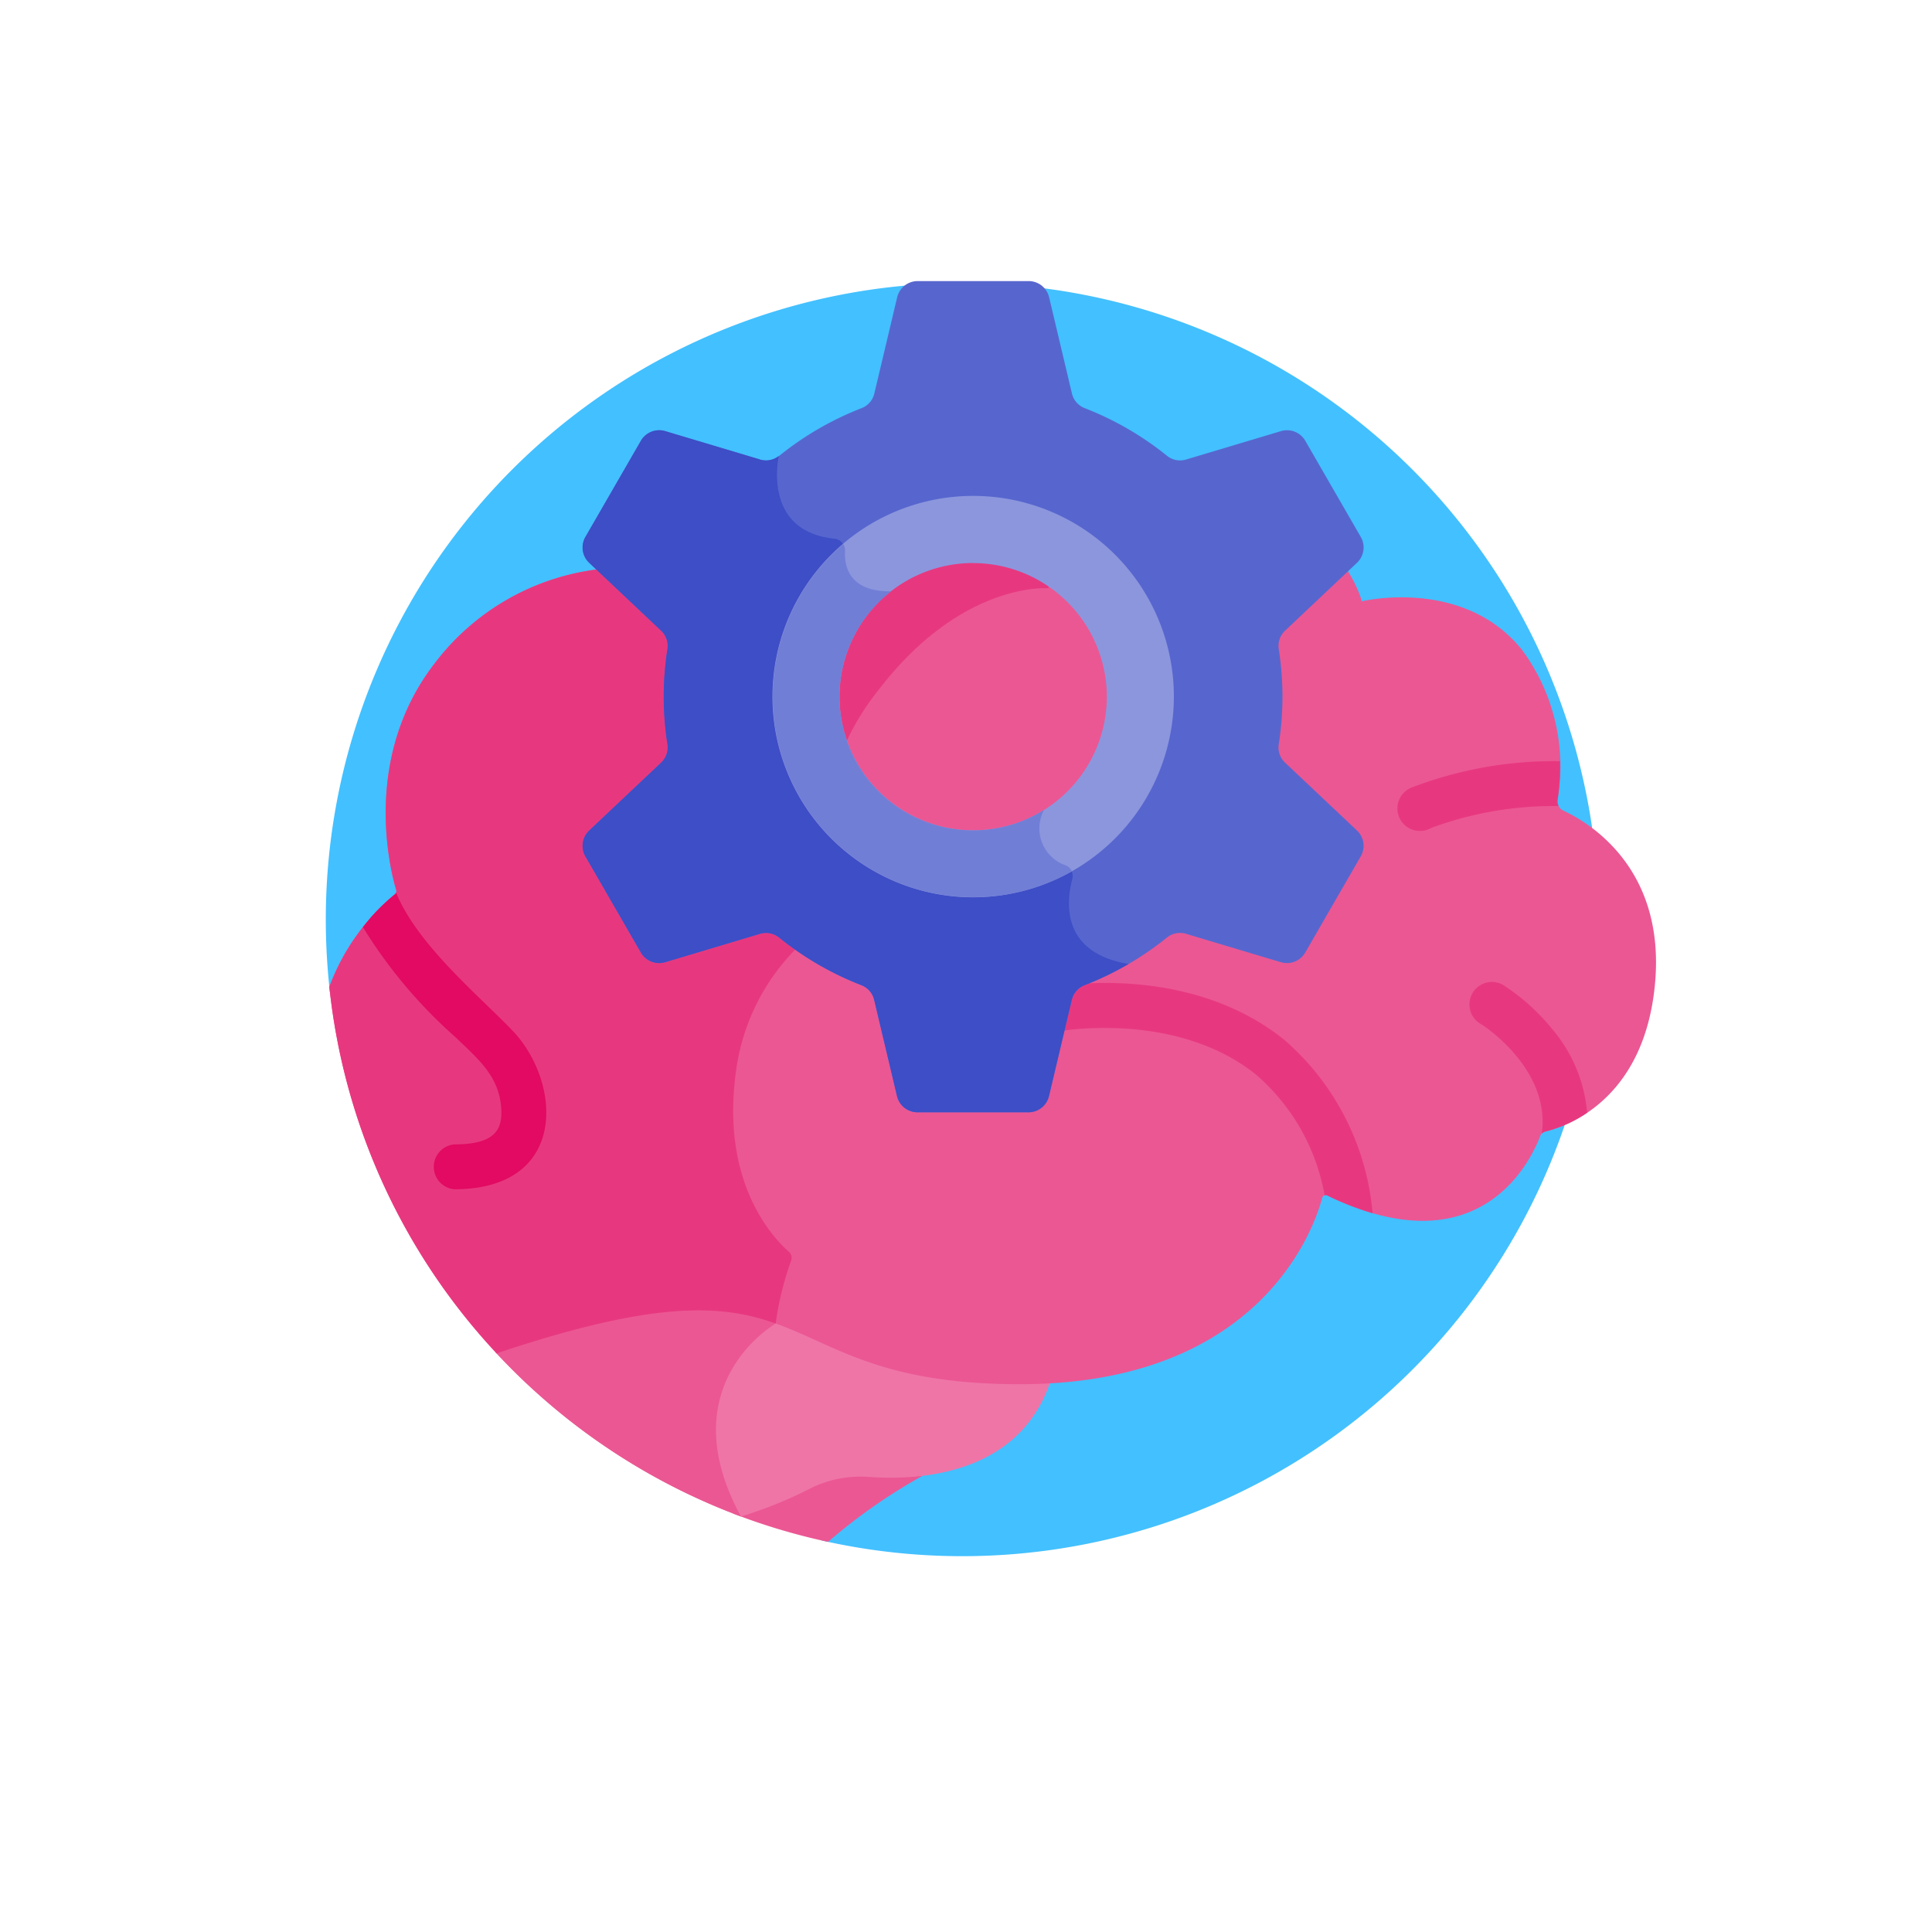 <svg xmlns="http://www.w3.org/2000/svg" xmlns:xlink="http://www.w3.org/1999/xlink" width="103" height="103" viewBox="0 0 103 103">
  <defs>
    <filter id="Elipse_7754" x="0" y="0" width="103" height="103" filterUnits="userSpaceOnUse">
      <feOffset dy="3" input="SourceAlpha"/>
      <feGaussianBlur stdDeviation="3" result="blur"/>
      <feFlood flood-opacity="0.161"/>
      <feComposite operator="in" in2="blur"/>
      <feComposite in="SourceGraphic"/>
    </filter>
  </defs>
  <g id="img-7" transform="translate(-11606 8444.41)">
    <g id="Grupo_1099240" data-name="Grupo 1099240" transform="translate(11382.5 -12315)">
      <g transform="matrix(1, 0, 0, 1, 223.5, 3870.59)" filter="url(#Elipse_7754)">
        <circle id="Elipse_7754-2" data-name="Elipse 7754" cx="42.5" cy="42.5" r="42.5" transform="translate(9 6)" fill="#fff"/>
      </g>
    </g>
    <g id="cerebro" transform="translate(11623.369 -8429.425)">
      <path id="Trazado_874175" data-name="Trazado 874175" d="M33.935.754A33.935,33.935,0,0,0,0,34.688a34.3,34.3,0,0,0,.227,3.925l26.221,29.18A33.937,33.937,0,1,0,33.935.754Zm0,0" transform="translate(0 -0.649)" fill="#43c0ff"/>
      <path id="Trazado_874176" data-name="Trazado 874176" d="M163.889,458.083a5.989,5.989,0,0,0-3.151.649,21.75,21.75,0,0,1-4.058,1.582,33.665,33.665,0,0,0,5.074,1.515,29.987,29.987,0,0,1,5.03-3.518l-.3-.252A15.427,15.427,0,0,1,163.889,458.083Zm0,0" transform="translate(-134.978 -394.613)" fill="#eb5793"/>
      <path id="Trazado_874177" data-name="Trazado 874177" d="M65.342,397.477l-.03.065A33.982,33.982,0,0,0,78.4,406.3a22.08,22.08,0,0,0,3.631-1.461,6,6,0,0,1,3.151-.649c2.724.2,8.068-.091,9.731-5.131-.529.031-1.074.049-1.641.049-14.169,0-10.039-7.64-27.925-1.633Zm0,0" transform="translate(-56.266 -340.438)" fill="#ef75a7"/>
      <path id="Trazado_874178" data-name="Trazado 874178" d="M65.342,397.477l-.03.065A33.982,33.982,0,0,0,78.4,406.3c-3.845-7.044,1.855-10.285,1.855-10.285l-.619-.346c-2.784-.837-6.388-.846-14.288,1.807Zm0,0" transform="translate(-56.266 -340.439)" fill="#eb5793"/>
      <path id="Trazado_874179" data-name="Trazado 874179" d="M67.163,85.109a.551.551,0,0,1-.315-.586A10.456,10.456,0,0,0,64.925,76.5c-3.146-3.855-8.513-2.554-8.513-2.554s-1.073-4.479-7.946-6.882a13.534,13.534,0,0,0-12.415,1.49,11.408,11.408,0,0,0-9.359-2.336c-5.862,1.086-7.77,4.661-8.2,5.68a.441.441,0,0,1-.41.272,12.894,12.894,0,0,0-11.117,5.11C3.07,82.344,4.637,88.356,4.933,89.344a.211.211,0,0,1-.073.228A11.654,11.654,0,0,0,1.368,94.5a33.807,33.807,0,0,0,8.919,19.541c17.849-5.987,13.732,1.644,27.893,1.644,12.919,0,15.722-8.43,16.12-9.939a.193.193,0,0,1,.273-.122c8.194,3.97,10.893-1.958,11.345-3.163a.4.4,0,0,1,.286-.251c1.01-.235,5.27-1.6,5.84-7.9.558-6.176-3.567-8.592-4.88-9.2Zm0,0" transform="translate(-1.178 -56.874)" fill="#eb5793"/>
      <path id="Trazado_874180" data-name="Trazado 874180" d="M25.988,109.091a.44.44,0,0,0-.129-.474c-.833-.73-3.628-3.662-2.82-9.57a11.409,11.409,0,0,1,5.154-8.154,13.533,13.533,0,0,1,2.48-12.256c4.437-5.772,9.027-5.386,9.027-5.386s.41-5.018,4.49-7.018a13.121,13.121,0,0,0-8.142,2.323,11.408,11.408,0,0,0-9.359-2.336c-5.863,1.086-7.77,4.661-8.2,5.68a.44.44,0,0,1-.41.272A12.894,12.894,0,0,0,6.96,77.282C3.066,82.344,4.634,88.355,4.93,89.344a.212.212,0,0,1-.073.228A11.648,11.648,0,0,0,1.364,94.5a33.81,33.81,0,0,0,8.919,19.541c8.475-2.843,12-2.615,14.876-1.592a16.463,16.463,0,0,1,.829-3.36Zm0,0" transform="translate(-1.175 -56.874)" fill="#e7387f"/>
      <path id="Trazado_874181" data-name="Trazado 874181" d="M283.991,273.166c-5.232-4.187-12.372-2.812-12.674-2.751a1.2,1.2,0,0,0,.47,2.345c.063-.013,6.362-1.207,10.71,2.273a11.042,11.042,0,0,1,3.665,6.442.2.2,0,0,1,.146.01,15.354,15.354,0,0,0,2.412.942,13.8,13.8,0,0,0-4.729-9.262Zm0,0" transform="translate(-232.912 -232.733)" fill="#e7387f"/>
      <path id="Trazado_874182" data-name="Trazado 874182" d="M22.287,242.81c-1.585-1.7-5.09-4.551-6.243-7.4a.213.213,0,0,1-.068.092,10,10,0,0,0-1.7,1.749,25.872,25.872,0,0,0,4.951,5.881c1.2,1.158,2.263,2.029,2.415,3.681.115,1.255-.346,2.02-2.493,2.02a1.2,1.2,0,0,0,0,2.391c6.042,0,5.743-5.631,3.141-8.418Zm0,0" transform="translate(-12.296 -202.807)" fill="#e20a62"/>
      <path id="Trazado_874183" data-name="Trazado 874183" d="M445.2,272.653a11.2,11.2,0,0,0-2.509-2.288,1.2,1.2,0,1,0-1.266,2.029c.038.024,3.682,2.343,3.207,5.813a.41.41,0,0,1,.193-.109,6.912,6.912,0,0,0,2.225-1A7.947,7.947,0,0,0,445.2,272.653Zm0,0" transform="translate(-379.803 -232.761)" fill="#e7387f"/>
      <path id="Trazado_874184" data-name="Trazado 874184" d="M421.7,187.183a.551.551,0,0,1-.056-.341,11.8,11.8,0,0,0,.131-2.053,21.2,21.2,0,0,0-7.878,1.393,1.2,1.2,0,1,0,1.011,2.166,18.792,18.792,0,0,1,6.792-1.165Zm0,0" transform="translate(-355.975 -159.194)" fill="#e7387f"/>
      <path id="Trazado_874185" data-name="Trazado 874185" d="M140.156,29.293l-3.833-3.617a1.11,1.11,0,0,1-.34-.976,16.4,16.4,0,0,0,0-5.088,1.11,1.11,0,0,1,.34-.976l3.833-3.617a1.125,1.125,0,0,0,.2-1.38L137.4,8.516A1.123,1.123,0,0,0,136.1,8l-5.053,1.512a1.109,1.109,0,0,1-1.016-.194,16.482,16.482,0,0,0-4.4-2.547,1.11,1.11,0,0,1-.674-.782L123.742.864A1.123,1.123,0,0,0,122.65,0h-5.918a1.123,1.123,0,0,0-1.092.864L114.424,5.99a1.11,1.11,0,0,1-.674.782,16.45,16.45,0,0,0-4.4,2.547,1.11,1.11,0,0,1-1.016.194L103.277,8a1.125,1.125,0,0,0-1.3.516L99.024,13.64a1.123,1.123,0,0,0,.2,1.378l3.833,3.617a1.11,1.11,0,0,1,.34.976,16.4,16.4,0,0,0,0,5.088,1.11,1.11,0,0,1-.34.976l-3.833,3.617a1.125,1.125,0,0,0-.2,1.38l2.957,5.123a1.123,1.123,0,0,0,1.294.515L108.33,34.8a1.111,1.111,0,0,1,1.016.194,16.463,16.463,0,0,0,4.4,2.547,1.11,1.11,0,0,1,.674.782l1.216,5.126a1.123,1.123,0,0,0,1.092.864h5.918a1.123,1.123,0,0,0,1.092-.864l1.216-5.126a1.11,1.11,0,0,1,.674-.782,16.468,16.468,0,0,0,4.4-2.547,1.113,1.113,0,0,1,1.016-.194l5.053,1.512a1.126,1.126,0,0,0,1.3-.517l2.957-5.123A1.123,1.123,0,0,0,140.156,29.293Zm-20.465.807a7.945,7.945,0,1,1,7.945-7.945A7.954,7.954,0,0,1,119.691,30.1Zm0,0" transform="translate(-85.179 0)" fill="#5766ce"/>
      <path id="Trazado_874186" data-name="Trazado 874186" d="M108.33,58.986l-5.053-1.512a1.126,1.126,0,0,0-1.3.516l-2.957,5.123a1.123,1.123,0,0,0,.2,1.379l3.833,3.617a1.112,1.112,0,0,1,.34.977,16.349,16.349,0,0,0,0,5.087,1.113,1.113,0,0,1-.34.977l-3.833,3.617a1.125,1.125,0,0,0-.2,1.38l2.957,5.123a1.123,1.123,0,0,0,1.294.515l5.053-1.512a1.109,1.109,0,0,1,1.016.194,16.457,16.457,0,0,0,4.4,2.547,1.11,1.11,0,0,1,.674.782l1.216,5.126a1.122,1.122,0,0,0,1.092.864h5.917a1.122,1.122,0,0,0,1.092-.864l1.216-5.126a1.11,1.11,0,0,1,.674-.782,16.394,16.394,0,0,0,2.356-1.135c-3.63-.6-3.316-3.339-3-4.53a.612.612,0,0,0-.374-.728,1.906,1.906,0,0,1-1.387-1.881,7.94,7.94,0,0,1-9.014-12.86,1.83,1.83,0,0,1-1.359-2.029.607.607,0,0,0-.538-.644c-3.909-.389-2.974-4.414-2.974-4.414a1.109,1.109,0,0,1-1.016.194Zm0,0" transform="translate(-85.179 -49.473)" fill="#3d4ec6"/>
      <path id="Trazado_874187" data-name="Trazado 874187" d="M182.632,104.118a10.7,10.7,0,1,1,10.7-10.7A10.71,10.71,0,0,1,182.632,104.118Zm0-17.822a7.125,7.125,0,1,0,7.125,7.125A7.133,7.133,0,0,0,182.632,86.3Zm0,0" transform="translate(-148.119 -71.265)" fill="#8c96dd"/>
      <path id="Trazado_874188" data-name="Trazado 874188" d="M187.9,118.629a.621.621,0,0,0-.337-.316,2.077,2.077,0,0,1-1.149-2.955,7.12,7.12,0,0,1-8.153-11.654c-.026,0-.052,0-.078,0-2.167,0-2.426-1.34-2.382-2.156a.626.626,0,0,0-.095-.364A10.691,10.691,0,0,0,187.9,118.629Zm0,0" transform="translate(-148.12 -87.165)" fill="#717ed6"/>
    </g>
  </g>
</svg>
